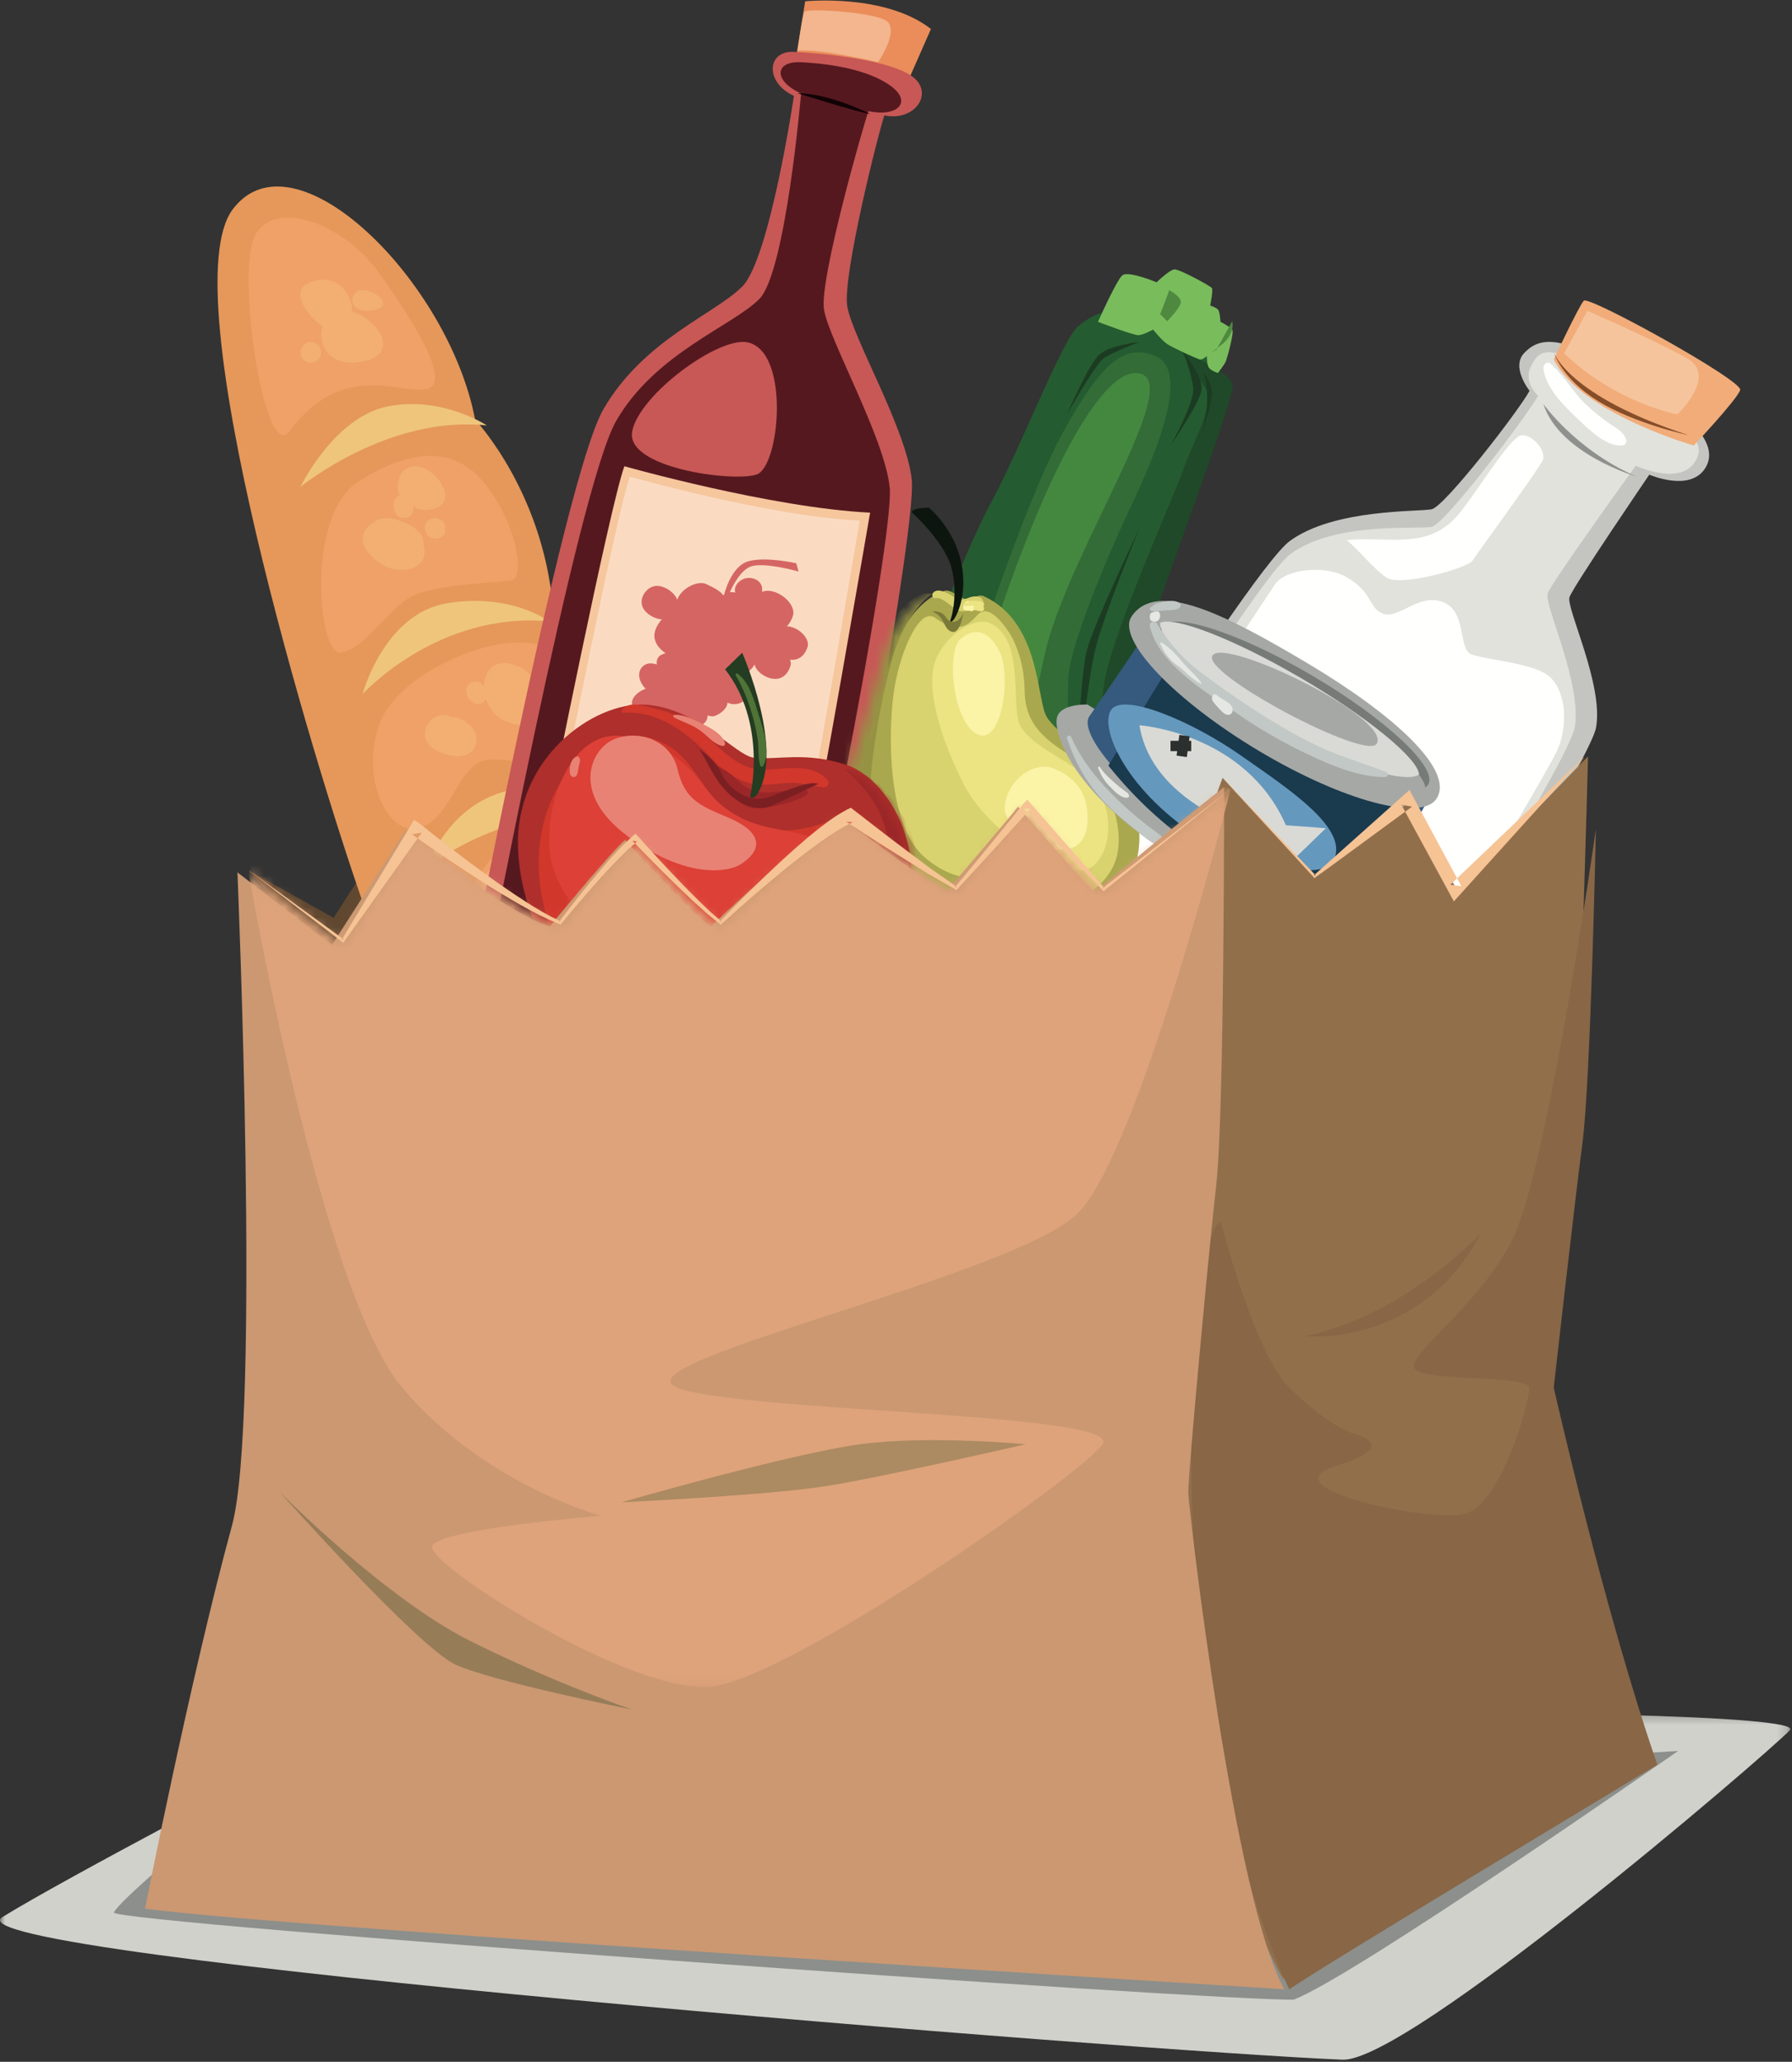 <?xml version="1.0" encoding="UTF-8"?>
<svg width="173px" height="199px" viewBox="0 0 173 199" version="1.1" xmlns="http://www.w3.org/2000/svg" xmlns:xlink="http://www.w3.org/1999/xlink">
    <rect x="0" y="0" width="173" height="199" fill="#333333" stroke="none"/>
    <!-- Generator: Sketch 46.2 (44496) - http://www.bohemiancoding.com/sketch -->
    <title>15039-NPZF9G</title>
    <desc>Created with Sketch.</desc>
    <defs>
        <polygon id="path-1" points="172.849 44.942 172.849 0.266 0 0.266 0 44.942 172.849 44.942"></polygon>
        <path d="M26.864,18.253 C24.39,15.551 20.8,13.5 20.153,11.973 C19.294,9.95 19.46,3.106 14.17,0.711 C13.554,0.433 13.131,1.107 12.357,0.963 C11.972,0.892 11.455,0.481 10.98,0.279 L10.098,0.279 C8.093,1.03 6.18,3.312 5.342,6.256 C4.225,10.177 2.236,17.25 0.626,20.975 C-0.984,24.7 1.208,29.1 4.798,32.455 C8.389,35.81 11.431,35.783 12.899,35.732 C14.368,35.682 14.618,33.816 16.789,34.11 C18.959,34.404 21.805,35.81 24.092,33.513 C24.943,32.658 25.958,31.57 26.864,30.303 L26.864,18.253 L26.864,18.253 Z" id="path-3"></path>
        <path d="M30.613,0.224 C34.599,1.56 38.749,8.52 36.019,15.802 C33.289,23.083 23.986,29.292 20.881,28.781 C17.776,28.27 16.841,26.258 16.014,26.363 C15.186,26.468 13.688,27.657 9.754,26.476 C6.82,25.596 2.472,21.075 0.272,15.109 L0.272,1.8 C0.54,1.247 0.841,0.722 1.169,0.224 L30.612,0.224 L30.613,0.224 Z" id="path-5"></path>
        <path d="M94.804,0.172 C93.973,0.663 82.377,10.199 82.377,10.199 C81.075,9.114 75.005,2.011 75.005,2.011 C74.479,2.756 68.167,10.095 68.167,10.095 C66.22,9.334 57.939,2.979 57.939,2.979 C55.781,3.753 45.485,13.504 45.485,13.504 C44.112,12.75 37.251,5.208 37.251,5.208 C35.636,6.645 30.024,13.504 30.024,13.504 C25.246,11.971 16.147,4.284 16.147,4.284 L9.096,15.267 L0.008,8.317 C0.008,8.317 1.942,53.511 0.008,68.115 L0.008,86.827 L93.844,86.827 C92.343,77.088 91.386,68.57 91.367,67.794 C91.324,66.124 93.289,45.044 94.06,38.156 C94.756,31.931 94.802,5.929 94.804,0.986 L94.804,0.172 Z" id="path-7"></path>
    </defs>
    <g id="Welcome" stroke="none" stroke-width="1" fill="none" fill-rule="evenodd">
        <g id="Splitwise" transform="translate(-409, -4481)">
            <g id="15039-NPZF9G" transform="translate(409, 4481)">
                <g id="Group-34" transform="translate(0, 165)">
                    <mask id="mask-2" fill="white">
                        <use xlink:href="#path-1"></use>
                    </mask>
                    <g id="Clip-32"></g>
                    <path d="M28.175,4.845 C28.175,4.845 6.353,16.236 0.232,20.032 C-5.889,23.829 110.774,33.022 129.61,33.796 C135.878,34.053 169.972,4.845 172.798,1.997 C175.623,-0.85 62.006,-0.375 28.175,4.845" id="Fill-33" fill="#D0D1CB" mask="url(#mask-2)"></path>
                </g>
                <path d="M18.535,177.614 C18.535,177.614 11.42,183.562 11.001,184.587 C10.583,185.613 118.061,193.201 124.905,192.996 C130.804,190.74 162,169 162,169 L18.535,177.614" id="Fill-35" fill="#8C8F8B"></path>
                <polyline id="Fill-36" fill="#604730" points="24 84.006 32.202 88.587 37.741 80 43 89.159 33.5 95 24 84.006"></polyline>
                <path d="M153,73.107 L140.582,80.74 L134.061,72 L124,91.51 C124,91.51 138.687,96.726 153,73.107" id="Fill-37" fill="#604730"></path>
                <path d="M59.367,120.792 C49.263,123.383 39.96,101.14 35.108,87.341 C30.257,73.542 16.545,28.173 22.451,20.228 C28.358,12.283 43.335,27.127 45.867,40.508 C45.867,40.508 52.828,47.826 53.461,59.743 C53.461,59.743 60,64.761 59.367,77.096 C59.367,77.096 64.852,85.668 63.164,94.658 C63.164,94.658 71.602,117.657 59.367,120.792" id="Fill-38" fill="#E5985A"></path>
                <path d="M47,41.063 C47,41.063 42.663,38.197 37.458,39.221 C32.253,40.245 29,47 29,47 C29,47 37.458,40.04 47,41.063" id="Fill-39" fill="#EFC57C"></path>
                <path d="M53,59.968 C53,59.968 49.392,57.234 43.231,58.211 C37.069,59.187 35,67 35,67 C35,67 42.241,58.992 53,59.968" id="Fill-40" fill="#EFC57C"></path>
                <path d="M59,77.789 C59,77.789 46.442,70.956 41,84 C41,84 46.651,78.617 59,77.789" id="Fill-41" fill="#EFC57C"></path>
                <path d="M63,94.694 C63,94.694 52.131,91.171 50,100 C50,100 54.049,95.733 63,94.694" id="Fill-42" fill="#EFC57C"></path>
                <path d="M27.956,41.622 C25.531,44.897 22.641,25.925 24.705,22.553 C26.769,19.18 33.271,21.709 36.522,26.241 C39.774,30.774 43.696,36.95 41.219,37.551 C38.742,38.152 33.096,34.68 27.956,41.622" id="Fill-43" fill="#EFA167"></path>
                <path d="M32.952,62.989 C30.673,63.445 29.511,49.769 34.511,46.539 C39.511,43.308 43.753,43.003 46.692,46.539 C49.9,50.399 50.746,55.818 49.355,56.027 C47.964,56.235 43.458,56.33 40.557,57.221 C37.656,58.112 35.67,62.445 32.952,62.989" id="Fill-44" fill="#EFA167"></path>
                <path d="M40.064,79.985 C37.261,80.32 34.749,74.852 36.68,69.728 C38.612,64.604 49.614,60.023 53.341,62.879 C57.069,65.735 57.709,71.555 56.334,73.473 C54.96,75.392 48.954,72.592 46.499,73.473 C44.044,74.355 43.292,79.6 40.064,79.985" id="Fill-45" fill="#EFA167"></path>
                <path d="M47.666,97 C45.538,97.088 41.64,83.742 50.836,80.891 C60.033,78.04 61.699,82.594 61.962,86.609 C62.226,90.625 61.116,93.299 58.57,92.49 C56.023,91.681 51.928,96.822 47.666,97" id="Fill-46" fill="#EFA167"></path>
                <path d="M62.759,116.661 C59.266,119.084 48.39,107.852 49.027,104.331 C49.664,100.809 57.879,95.642 62.015,97.33 C66.151,99.017 65.59,114.698 62.759,116.661" id="Fill-47" fill="#EFA167"></path>
                <path d="M34.341,34.98 C30.382,35.346 30.023,30.523 32.831,30.034 C35.639,29.545 39.78,34.478 34.341,34.98" id="Fill-48" fill="#F2AF71"></path>
                <path d="M29.746,27.328 C27.204,28.431 31.845,33.322 33.417,31.658 C34.988,29.994 33.257,25.804 29.746,27.328" id="Fill-49" fill="#F2AF71"></path>
                <path d="M35.462,29.999 C33.314,30.067 33.722,27.584 35.462,28.061 C37.203,28.537 37.8,29.924 35.462,29.999" id="Fill-50" fill="#F2AF71"></path>
                <path d="M30.424,33.108 C30.174,32.964 29.826,32.964 29.576,33.108 C29.232,33.26 29,33.641 29,34.008 C29,34.549 29.455,35 30,35 C30.545,35 31,34.549 31,34.008 C31,33.641 30.768,33.26 30.424,33.108" id="Fill-51" fill="#F2AF71"></path>
                <path d="M42.958,47.492 C42.563,45.939 40.364,44.127 38.934,45.468 C38.53,45.846 38.447,46.425 38.398,46.95 C38.367,47.269 38.451,47.557 38.597,47.812 C38.49,47.856 38.387,47.916 38.293,47.998 C37.853,48.381 37.982,49.104 38.202,49.565 C38.328,49.83 38.659,50.009 38.94,50 C39.067,49.995 39.193,49.97 39.318,49.945 C39.787,49.851 39.98,49.324 39.899,48.895 C39.898,48.89 39.895,48.885 39.894,48.879 C40.52,49.345 41.414,49.286 42.105,49.034 C42.738,48.802 43.135,48.19 42.958,47.492" id="Fill-52" fill="#F2AF71"></path>
                <path d="M38.117,55.006 C37.624,54.967 38.901,55.143 38.117,55.006" id="Fill-53" fill="#F2AF71"></path>
                <path d="M40.901,52.669 C40.895,52.651 40.887,52.634 40.88,52.616 C40.908,52.419 40.897,52.215 40.84,52.01 C40.571,51.042 39.293,50.477 38.315,50.155 C37.578,49.912 36.557,49.913 35.995,50.465 C35.629,50.681 35.323,51.004 35.125,51.425 C34.64,52.453 35.662,53.663 36.542,54.261 C36.923,54.519 37.348,54.777 37.824,54.887 C37.952,54.922 38.085,54.943 38.222,54.954 C38.224,54.954 38.225,54.954 38.227,54.955 C38.287,54.959 38.382,54.966 38.541,54.981 C38.649,54.991 38.755,54.998 38.863,54.999 C39.134,55.005 39.429,54.97 39.684,54.886 C40.772,54.529 41.215,53.617 40.901,52.669" id="Fill-54" fill="#F2AF71"></path>
                <path d="M42.975,50.971 C42.978,50.944 42.985,50.916 42.987,50.889 C43.014,50.404 42.515,50 41.994,50 C41.479,50 40.968,50.405 41.002,50.889 C41.027,51.243 41.17,51.719 41.568,51.89 C41.991,52.071 42.344,52.027 42.712,51.767 C42.974,51.582 43.044,51.251 42.975,50.971" id="Fill-55" fill="#F2AF71"></path>
                <path d="M52.623,66.338 C52.309,65.852 51.858,65.551 51.365,65.323 C50.103,63.768 47.149,63.203 46.767,65.765 C46.742,65.937 46.731,66.109 46.73,66.281 C46.666,66.193 46.597,66.109 46.528,66.032 C46.266,65.74 45.769,65.671 45.444,65.888 C45.38,65.93 45.319,65.978 45.262,66.031 C45.219,66.089 45.175,66.148 45.131,66.206 C45.128,66.21 45.126,66.214 45.123,66.218 C45.082,66.284 45.055,66.355 45.034,66.43 C45.029,66.448 45.023,66.465 45.019,66.483 C45.017,66.494 45.015,66.505 45.013,66.516 C45.006,66.555 45.002,66.593 45.001,66.632 C45.001,66.641 45,66.649 45,66.658 C45,66.676 45.002,66.693 45.003,66.711 C45.008,66.824 45.032,66.936 45.074,67.041 C45.088,67.197 45.151,67.348 45.275,67.475 C45.33,67.531 45.388,67.572 45.45,67.604 C45.609,67.829 45.886,67.973 46.149,67.973 C46.501,67.973 46.763,67.765 46.912,67.465 C47.202,68.362 47.822,69.136 48.673,69.555 C49.876,70.146 51.841,70.328 52.641,68.956 C53.111,68.149 53.134,67.127 52.623,66.338" id="Fill-56" fill="#F2AF71"></path>
                <path d="M45.963,70.954 C45.858,70.373 45.302,69.868 44.819,69.568 C44.441,69.333 43.986,69.191 43.548,69.209 C43.456,69.15 43.359,69.101 43.258,69.067 C42.661,68.864 41.982,69.151 41.554,69.557 C41.097,69.992 40.862,70.707 41.086,71.307 C41.395,72.13 42.168,72.538 42.986,72.788 C43.726,73.014 44.504,73.131 45.219,72.766 C45.912,72.412 46.087,71.642 45.963,70.954" id="Fill-57" fill="#F2AF71"></path>
                <path d="M52.805,83.012 C51.887,82.896 50.973,83.645 50.457,84.442 C50.22,83.827 49.782,83.327 49.091,83.202 C48.255,83.052 47.64,83.452 47.175,84.05 C47.062,84.167 46.955,84.297 46.857,84.444 C46.663,84.734 46.516,85.076 46.41,85.445 C46.348,85.598 46.289,85.749 46.236,85.896 C45.913,86.78 45.836,88.146 46.562,88.747 C46.671,89.014 46.803,89.262 46.963,89.477 C47.617,90.354 48.825,90.01 49.443,89.314 C49.775,88.94 50.018,88.521 50.2,88.074 C51.031,90.015 53.511,89.008 54.446,87.609 C55.581,85.911 54.941,83.282 52.805,83.012" id="Fill-58" fill="#F2AF71"></path>
                <path d="M55.5,86 C54.977,86 54.821,86.664 55.242,86.924 C55.404,87.025 55.595,87.025 55.758,86.924 C56.179,86.664 56.023,86 55.5,86" id="Fill-59" fill="#F2AF71"></path>
                <g id="Group-63" transform="translate(54, 0)">
                    <path d="M6.798,102.858 C6.76,102.668 6.694,102.484 6.614,102.303 C6.56,101.985 6.456,101.671 6.328,101.388 C6.104,100.891 5.7,100.434 5.216,100.066 C4.871,99.601 4.396,99.235 3.828,99.029 C2.836,98.668 1.403,99.201 0.885,100.115 C0.495,100.803 0.67,101.523 1.046,102.139 C0.986,102.133 0.923,102.133 0.857,102.14 C0.491,102.178 0.182,102.417 0.182,102.813 C0.182,103.208 0.491,103.448 0.857,103.486 C1.068,103.508 1.249,103.462 1.412,103.34 C1.441,103.321 1.465,103.3 1.49,103.277 C1.494,103.274 1.498,103.272 1.502,103.268 C1.5,103.269 1.498,103.27 1.496,103.271 C1.598,103.177 1.66,103.058 1.684,102.931 C2.113,103.349 2.699,103.766 3.333,104.054 C3.81,104.393 4.33,104.649 4.854,104.759 C6.144,105.03 7.048,104.129 6.798,102.858" id="Fill-60" fill="#F2AF71"></path>
                    <path d="M22.628,6.886 L23.732,0.127 C23.732,0.127 31.458,-0.659 35.874,2.799 L33.035,9.243 L22.628,6.886" id="Fill-62" fill="#EA8D5A"></path>
                </g>
                <path d="M76.648,5.004 C73.997,4.87 73.842,7.992 76.648,9.251 C76.648,9.251 74.31,24.979 71.66,27.652 C69.01,30.326 62.152,32.774 58.256,39.492 C54.359,46.212 44.903,96.227 44.019,100.316 C43.136,104.405 73.063,117.459 76.648,107.079 C80.233,96.698 88.495,51.244 88.027,46.369 C87.559,41.493 82.26,32.528 81.792,29.54 C81.324,26.552 84.909,12.396 85.377,11.138 C88.339,11.767 90.247,8.936 88.046,7.363 C85.845,5.791 79.766,5.161 76.648,5.004" id="Fill-64" fill="#C75856"></path>
                <path d="M77.336,6.006 C74.778,5.876 74.629,7.799 77.336,9.021 C77.336,9.021 75.869,26.253 73.312,28.85 C70.755,31.447 63.252,34.085 59.493,40.611 C55.733,47.137 46.873,94.451 46.02,98.423 C45.168,102.395 71.364,114.084 74.823,104.002 C78.282,93.919 86.346,51.814 85.895,47.078 C85.444,42.342 79.997,32.759 79.546,29.856 C79.095,26.954 83.391,11.947 83.843,10.725 C86.7,11.336 88.097,9.807 85.974,8.28 C83.85,6.752 80.344,6.159 77.336,6.006" id="Fill-65" fill="#56181F"></path>
                <path d="M60.279,45 C60.279,45 74.447,49.016 84,49.48 C84,49.48 78.788,79.847 77.849,83.553 C77.014,85.405 55.192,81.082 53,78.303 C53,78.303 58.858,48.86 60.279,45" id="Fill-66" fill="#F6C69D"></path>
                <path d="M60.81,46 C60.81,46 74.063,49.81 83,50.25 C83,50.25 78.125,79.06 77.246,82.576 C76.464,84.333 56.051,80.231 54,77.595 C54,77.595 59.48,49.662 60.81,46" id="Fill-67" fill="#FADBC2"></path>
                <path d="M66.219,69.878 C66.221,69.874 66.222,69.869 66.224,69.865 C66.239,69.873 66.254,69.881 66.269,69.89 C66.253,69.885 66.236,69.882 66.219,69.878 Z M76.143,60.462 C76.082,60.453 76.023,60.45 75.964,60.45 C76.2,60.212 76.403,59.882 76.552,59.432 C76.842,58.552 75.685,57.225 74.342,57.032 C74.067,56.992 73.802,57.031 73.558,57.122 C73.678,56.558 73.36,55.906 72.491,55.791 C71.573,55.669 70.748,56.505 70.984,57.195 C70.803,57.154 70.627,57.14 70.461,57.16 C70.742,56.529 71.438,55.162 72.358,54.726 C73.568,54.152 77.093,55.163 77.093,55.163 L76.875,54.367 C76.875,54.367 73.897,53.686 72.224,54.179 C70.55,54.673 69.907,57.392 69.907,57.392 C69.907,57.392 69.907,57.393 69.907,57.393 C69.881,57.415 69.857,57.438 69.833,57.463 C69.477,56.963 68.793,56.678 68.208,56.388 C67.311,55.943 65.683,56.884 65.389,57.881 C65.144,57.28 64.425,56.673 63.622,56.558 C62.516,56.398 61.588,57.712 62.069,58.665 C62.337,59.194 63.128,59.751 63.9,59.78 C63.432,60.274 63.082,60.997 63.191,61.602 C63.294,62.167 63.706,62.692 64.255,63.036 C64.179,63.054 64.107,63.08 64.04,63.121 C63.633,63.235 63.336,63.57 63.409,64.136 C62.854,63.94 62.315,63.992 61.968,64.405 C61.446,65.025 61.767,65.913 62.325,66.483 C61.62,66.703 60.909,67.374 61.01,67.973 C61.125,68.659 61.863,69.297 62.499,69.548 C61.887,69.941 61.54,70.774 61.874,71.435 C62.063,71.81 62.517,72.198 63.04,72.403 C62.67,72.938 62.782,73.671 63.952,73.951 C65.198,74.249 65.774,73.12 65.355,72.381 C65.521,72.453 65.723,72.502 65.967,72.519 C66.57,72.559 67.235,71.659 67.152,70.82 C67.117,70.464 66.883,70.182 66.578,70.014 C66.642,70.035 66.709,70.054 66.781,70.071 C67.744,70.302 68.306,69.679 68.318,69.043 C68.58,69.152 68.845,69.175 69.075,69.075 C69.727,68.79 70.206,68.325 70.237,67.81 C71.399,68.415 72.985,67.203 72.08,65.697 C71.918,65.428 71.69,65.22 71.433,65.074 C71.55,65.08 71.664,65.078 71.769,65.07 C72.047,65.049 72.553,64.643 72.852,64.141 C72.874,64.234 72.903,64.326 72.947,64.415 C73.427,65.365 75.607,66.411 76.308,64.285 C76.369,64.098 76.35,63.886 76.27,63.672 C76.941,63.755 77.624,63.466 77.963,62.439 C78.202,61.714 77.249,60.621 76.143,60.462 L76.143,60.462 Z" id="Fill-68" fill="#D56563"></path>
                <path d="M77,9 C77,9 82.848,10.854 84,11 C84,11 80.13,9 77,9" id="Fill-69" fill="#120205"></path>
                <path d="M72.186,33.045 C69.397,32.439 61.728,38.073 61.033,41.625 C60.338,45.176 70.792,46.556 73.041,45.799 C75.289,45.042 76.301,33.939 72.186,33.045" id="Fill-70" fill="#C75856"></path>
                <path d="M77,4.886 C77,4.886 77.453,1.436 77.682,1.121 C77.91,0.806 83.743,1.121 85.398,1.908 C87.054,2.695 84.768,6 84.768,6 C84.768,6 79.401,4.717 77,4.886" id="Fill-71" fill="#F3B68E"></path>
                <path d="M94,98.096 C94,98.096 120.242,55.348 124.522,52.214 C128.802,49.08 136.949,49.416 138.215,49.153 C139.481,48.89 146.68,39.57 147.662,37.718 C147.662,37.718 145.838,35.436 147.149,34.071 C148.46,32.706 150.372,31.996 156.954,36.052 C163.536,40.108 166.086,42.999 164.581,45.249 C163.077,47.499 159.223,45.814 159.223,45.814 C159.223,45.814 151.877,56.592 151.521,57.633 C151.164,58.675 154.824,66.054 154.085,70.214 C153.347,74.374 126.419,116.302 124.814,118.444 C123.21,120.587 96.131,117.089 94,98.096" id="Fill-72" fill="#C4C5C1"></path>
                <path d="M96,97.835 C96,97.835 120.35,56.565 124.631,53.438 C128.911,50.31 136.958,51.113 138.225,50.851 C139.491,50.588 147.502,40.04 148.484,38.193 C148.484,38.193 146.955,36.893 147.863,35.233 C148.577,33.927 149.273,32.739 155.856,36.787 C162.439,40.834 165.095,42.395 163.59,44.641 C162.086,46.887 157.912,44.948 157.912,44.948 C157.912,44.948 149.758,56.251 149.401,57.29 C149.045,58.33 152.763,66.059 152.024,70.21 C151.285,74.361 125.279,115.247 123.674,117.385 C122.069,119.523 98.131,116.789 96,97.835" id="Fill-73" fill="#E1E2DC"></path>
                <path d="M123.119,56.36 C123.119,56.36 97.858,94.286 96.223,97.842 C94.588,101.399 102.366,109.223 105.897,111.759 C109.428,114.296 120.796,116.53 122.906,115.889 C125.016,115.247 149.337,74.953 150.429,72.213 C151.52,69.473 151.032,66.02 149.096,64.961 C147.16,63.903 143.393,63.669 142.06,63.158 C140.726,62.647 141.653,59.045 139.323,58.118 C136.992,57.19 135.007,59.812 133.521,59.231 C132.035,58.65 132.648,57.215 129.893,55.646 C128.02,54.579 124.223,54.846 123.119,56.36" id="Fill-74" fill="#FFFFFE"></path>
                <path d="M149,39 C149,39 152.175,43.484 158,46 C158,46 150.562,43.836 149,39" id="Fill-75" fill="#8E918D"></path>
                <path d="M150,34.683 C150,34.683 152.426,29.541 152.9,29.023 C153.373,28.506 168.281,36.736 167.996,37.644 C167.711,38.552 163.516,43 163.516,43 C163.516,43 152.549,39.864 150,34.683" id="Fill-76" fill="#F1AC79"></path>
                <path d="M156.959,42.333 C156.647,41.616 156.048,41.327 155.417,40.905 C154.575,40.341 153.796,39.689 153.058,38.992 C151.805,37.809 150.973,36.192 149.672,35.092 C149.337,34.81 148.96,35.235 149.003,35.575 C149.244,37.464 150.959,39.148 152.262,40.378 C153.353,41.408 155.085,43.18 156.669,42.985 C156.97,42.948 157.063,42.574 156.959,42.333" id="Fill-77" fill="#FFFFFE"></path>
                <path d="M130,52.127 C134.029,51.753 137.66,53.078 140.571,49.91 C142.316,48.012 145.827,41.943 146.967,42 C148.106,42.057 149.282,43.578 148.94,44.405 C148.597,45.232 142.606,53.391 142.16,54.108 C141.714,54.825 135.199,56.654 133.867,55.758 C132.535,54.861 131.242,53.111 130,52.127" id="Fill-78" fill="#FFFFFE"></path>
                <path d="M151,34.105 L153.25,30 C153.25,30 159.807,32.861 162.851,34.572 C165.895,36.283 161.929,40 161.929,40 C161.929,40 155.991,38.898 151,34.105" id="Fill-79" fill="#F6C49C"></path>
                <path d="M150,34 C150,34 151.318,38.203 163,42 C163,42 157.818,40.906 154.261,38.703 C150.702,36.5 150,34 150,34" id="Fill-80" fill="#864D29"></path>
                <path d="M109.892,30.264 C106.963,29.595 105.605,30.272 104.099,31.471 C102.592,32.67 98.532,43.258 95.703,48.453 C92.874,53.647 86.394,69.89 86.047,78.346 C85.701,86.804 87.304,94.528 89.194,96.29 C91.085,98.053 94.421,99.608 96.624,99.929 C98.827,100.251 105.903,99.554 106.836,96.232 C107.769,92.91 106.979,70.93 108.294,65.742 C109.609,60.553 118.679,38.441 117.959,36.414 C117.24,34.387 114.829,31.39 109.892,30.264" id="Fill-81" fill="#255B30"></path>
                <path d="M111.517,34.356 C108.62,33.157 106.433,34.844 102.681,41.608 C98.93,48.373 92.504,67.459 92.325,70.504 C92.146,73.549 91.696,89.2 92.319,91.114 C92.943,93.027 99.466,94.841 101.011,93.584 C102.556,92.327 103.107,68.599 103.127,65.632 C103.148,62.664 106.764,53.975 109.183,48.86 C111.602,43.745 114.985,35.791 111.517,34.356" id="Fill-82" fill="#336C37"></path>
                <path d="M99.59,97.457 C99.59,97.457 104.311,96.292 104.699,94.766 C105.087,93.241 105.74,70.479 106.672,65.539 C107.604,60.598 113.558,47.362 114.251,45.297 C114.945,43.231 117.043,39.442 116.62,37.856 L114.097,34 C114.097,34 118.694,35.674 118.993,37.181 C119.292,38.687 109.231,64.33 108.937,67.866 C108.643,71.402 108.828,95.869 107.307,97.123 C105.786,98.376 99.966,100.531 97.681,99.88 C95.397,99.228 99.59,97.457 99.59,97.457" id="Fill-83" fill="#1F4928"></path>
                <path d="M111.656,27.248 C111.656,27.248 108.924,26.098 108.352,26.574 C107.78,27.052 106,31.065 106,31.065 C106,31.065 109.425,32.373 109.904,32.352 C110.383,32.331 111.32,31.81 111.32,31.81 C111.32,31.81 112.171,32.874 112.694,33.218 C113.217,33.562 115.55,34.631 115.835,34.69 C116.12,34.748 116.509,34.363 116.509,34.363 C116.509,34.363 116.494,35.239 116.732,35.525 C116.971,35.812 117.578,36 117.578,36 C117.578,36 118.227,35.177 118.354,34.847 C118.48,34.517 119.151,32.101 118.969,31.827 C118.788,31.552 117.821,31.058 117.821,31.058 C117.821,31.058 117.779,30.1 117.586,29.883 C117.393,29.665 116.835,29.492 116.835,29.492 C116.835,29.492 117.136,28.01 117,27.804 C116.864,27.599 113.872,25.979 113.393,26 C112.914,26.021 111.656,27.248 111.656,27.248" id="Fill-84" fill="#79BC5C"></path>
                <path d="M114.242,34 C114.242,34 116.204,36.348 115.983,37.679 C115.762,39.009 113,43 113,43 C113,43 115.349,38.832 115.194,37.449 C115.039,36.066 114.242,34 114.242,34" id="Fill-85" fill="#1B3C22"></path>
                <path d="M110,33 C110,33 107.13,33.317 106.122,34.221 C105.114,35.126 103,40 103,40 C103,40 105.751,35.128 106.562,34.577 C107.373,34.024 110,33 110,33" id="Fill-86" fill="#1B3C22"></path>
                <path d="M110,51 C110,51 106.552,59.344 105.746,62.662 C104.941,65.98 104,75 104,75 C104,75 104.189,65.363 104.973,62.605 C105.757,59.846 110,51 110,51" id="Fill-87" fill="#1B3C22"></path>
                <path d="M90.021,78 C90.021,78 90.525,90.734 91.807,92.941 C92.618,94.337 97,96 97,96 C97,96 91.994,94.229 91.377,93.519 C90.005,91.939 89.945,82.507 90.021,78" id="Fill-88" fill="#1B3C22"></path>
                <path d="M99,96 C99,96 101.215,95.018 102.067,92.257 C102.92,89.496 102.796,82 102.796,82 C102.796,82 103.425,88.595 102.472,92.347 C101.519,96.1 99,96 99,96" id="Fill-89" fill="#1B3C22"></path>
                <path d="M98.425,98.291 C95.679,97.93 93.757,97.749 94.025,98.703 C94.025,98.703 94.504,100.504 95.88,100.245 C95.88,100.245 97.016,101.788 99.309,100.462 C99.309,100.462 101.529,101.651 101.977,99.883 C102.243,98.833 100.131,98.516 98.425,98.291" id="Fill-90" fill="#9BCC90"></path>
                <path d="M112.868,28 C112.868,28 114.01,28.601 114,29.147 C113.99,29.694 112.68,31 112.68,31 L112,30.324 C112,30.324 112.769,28.385 112.868,28" id="Fill-91" fill="#4F8940"></path>
                <path d="M118.958,31 C118.958,31 119.341,32.238 117.792,33.384 C116.244,34.529 117.443,33.728 117.443,33.728 L118.958,31" id="Fill-92" fill="#4F8940"></path>
                <path d="M116.231,36 C116.231,36 117.134,37.096 116.983,38.286 C116.832,39.477 116,42 116,42 C116,42 117.034,38.864 116.231,36" id="Fill-93" fill="#1B3C22"></path>
                <path d="M110.206,36.1 C107.288,35.04 102.426,42.396 97.153,57.306 C91.295,73.869 92.551,77.801 95.336,77.998 C98.121,78.194 100.31,65.121 101.053,62.347 C103.647,52.65 113.901,37.443 110.206,36.1" id="Fill-94" fill="#448840"></path>
                <path d="M93.186,57.804 C92.621,57.698 91.772,56.843 91.191,57.026 C89.111,57.68 87.085,60.057 86.217,63.16 C85.108,67.128 83.133,74.285 81.533,78.055 C79.934,81.825 82.111,86.277 85.678,89.672 C89.245,93.067 92.266,93.04 93.724,92.988 C95.183,92.937 95.432,91.049 97.588,91.346 C99.744,91.644 102.57,93.067 104.842,90.742 C107.114,88.418 110.564,84.39 109.922,79.706 C109.232,74.678 101.881,71.232 100.929,68.946 C100.077,66.899 100.241,59.973 94.987,57.549 C94.375,57.267 93.955,57.95 93.186,57.804" id="Fill-95" fill="#AAA84E"></path>
                <g id="Group-98" transform="translate(80, 57)">
                    <mask id="mask-4" fill="white">
                        <use xlink:href="#path-3"></use>
                    </mask>
                    <g id="Clip-97"></g>
                    <path d="M9.971,0.329 C9.971,0.329 7.424,1.885 6.05,6.92 C4.675,11.954 3.046,21.526 4.498,24.925 C5.95,28.323 9.689,31.391 11.622,31.358 C13.555,31.324 16.929,31.145 18.26,32.097 C19.591,33.049 23.892,33.96 26.864,30.304 C26.864,30.304 25.668,33.814 23.013,35.573 C20.358,37.331 17.055,35.323 15.431,36.403 C13.806,37.483 9.531,38.436 3.605,33.489 C-2.321,28.542 -3.559,26.122 -1.82,21.231 C-0.081,16.34 3.456,11.2 3.765,8.235 C4.074,5.271 7.586,-0.305 9.971,0.329" id="Fill-96" fill="#969244" mask="url(#mask-4)"></path>
                </g>
                <path d="M97.438,61.078 C96.493,59.629 95.464,58.692 94.698,59.093 C93.932,59.494 93.163,61.724 90.29,59.641 C88.677,58.473 86.727,63.352 86.25,67.068 C85.773,70.784 85.608,79.622 89.295,82.772 C92.982,85.921 95.71,84.185 97.969,85.673 C102.805,88.86 107.198,85.712 107.857,82.486 C108.515,79.26 106.889,75.016 103.297,72.891 C99.706,70.765 98.953,68.946 98.911,66.526 C98.868,64.106 98.109,62.108 97.438,61.078" id="Fill-99" fill="#D8D26F"></path>
                <path d="M95.573,60.134 C94.344,59.575 91.769,60.79 90.478,63.342 C89.186,65.893 90.663,71.081 93.104,75.813 C95.544,80.545 103.338,85.582 105.59,83.528 C107.843,81.474 107.393,76.436 104.262,74.411 C101.131,72.386 99.718,71.82 98.585,70.21 C97.452,68.599 99.121,61.747 95.573,60.134" id="Fill-100" fill="#ECE382"></path>
                <path d="M96.508,62.922 C95.506,60.837 94.112,60.505 92.738,61.652 C91.363,62.799 91.927,69.54 94.285,70.836 C96.643,72.132 97.698,65.4 96.508,62.922" id="Fill-101" fill="#FBF4A7"></path>
                <path d="M104.997,78.74 C104.925,76.405 103.728,75.012 101.746,74.182 C99.763,73.353 97.026,75.476 97,78.065 C96.974,80.654 105.192,85.091 104.997,78.74" id="Fill-102" fill="#FBF4A7"></path>
                <path d="M94.991,58.263 C94.866,57.711 94.627,57.593 94.212,57.565 C93.482,57.514 93.035,58.171 92.266,57.714 C91.748,57.405 90.583,56.614 90.071,57.226 C89.894,57.438 90.081,57.786 90.282,57.734 C90.958,57.56 91.897,58.644 92.526,58.923 C92.862,59.072 93.238,58.976 93.572,58.876 C93.759,58.821 93.942,58.72 94.126,58.652 C94.32,58.58 94.603,58.718 94.823,58.651 C94.943,58.614 95.028,58.425 94.991,58.263" id="Fill-103" fill="#D8D26F"></path>
                <path d="M95,58.748 C94.949,57.838 93.547,57.864 93.132,58.267 C92.964,58.43 92.927,58.85 93.194,58.915 C93.486,58.987 93.788,58.898 94.084,58.892 C94.336,58.887 94.623,59.074 94.864,58.967 C94.936,58.935 95.006,58.855 95,58.748" id="Fill-104" fill="#ECE382"></path>
                <path d="M93.983,58.52 C93.902,58.153 93.705,58.054 93.52,58.007 C93.357,57.966 93.061,58.105 93.009,58.465 C92.947,58.895 93.22,58.93 93.361,58.911 C93.526,58.888 93.681,58.992 93.84,59 C93.974,59.007 94.031,58.735 93.983,58.52" id="Fill-105" fill="#FBF4A7"></path>
                <path d="M94.961,58.23 C94.737,58.012 94.384,57.989 94.06,58.004 C93.715,58.019 93.276,58.079 93.034,58.303 C92.973,58.359 92.996,58.448 93.085,58.471 C93.363,58.543 93.671,58.463 93.949,58.423 C94.255,58.379 94.548,58.442 94.853,58.44 C94.988,58.439 95.044,58.311 94.961,58.23" id="Fill-106" fill="#ECE382"></path>
                <path d="M92.213,59.582 C92.213,59.582 93.479,57.569 92.799,54.292 C92.119,51.014 89.684,49 89.684,49 C89.684,49 88.114,48.993 88,49.424 C88,49.424 91.097,52.216 91.811,54.654 C92.525,57.092 91.912,59.462 91.771,59.792 C91.63,60.123 91.976,60.062 92.213,59.582" id="Fill-107" fill="#0D150F"></path>
                <path d="M90,59.019 C90,59.019 90.853,58.837 91.336,59.596 C91.818,60.354 92.66,60.037 93,59.175 C93,59.175 92.703,61.287 91.853,60.967 C91.003,60.646 91.305,59.568 90,59.019" id="Fill-108" fill="#7B7939"></path>
                <path d="M72.765,73.131 C71.04,72.946 67.325,68.308 62.306,68.011 C57.288,67.714 49.588,73.22 50.017,82.069 C50.446,90.918 56.925,98.537 60.859,99.7 C64.793,100.864 66.291,99.691 67.118,99.588 C67.946,99.485 68.881,101.467 71.985,101.971 C75.09,102.474 84.392,96.356 87.122,89.181 C89.852,82.005 85.702,75.145 81.716,73.829 C77.731,72.513 75.093,73.382 72.765,73.131" id="Fill-109" fill="#AE2F2B"></path>
                <g id="Group-112" transform="translate(51, 74)">
                    <mask id="mask-6" fill="white">
                        <use xlink:href="#path-5"></use>
                    </mask>
                    <g id="Clip-111"></g>
                    <path d="M30.613,0.224 C30.186,0.195 33.918,2.494 34.667,6.698 C35.502,11.379 33.615,17.177 27.352,20.994 C17.211,27.175 8.462,27.511 0.272,18.028 C0.272,18.028 1.482,29.201 14.808,31.952 C28.134,34.704 33.861,25.044 37.058,18.381 C40.255,11.718 36.149,0.611 30.613,0.224" id="Fill-110" fill="#9A2628" mask="url(#mask-6)"></path>
                </g>
                <path d="M62.055,98.955 C59.656,98.79 55.446,97.021 52.909,88.937 C50.372,80.853 53.763,75.425 55.567,73.691 C57.37,71.957 60.094,70.017 63.714,71.565 C67.333,73.113 67.613,77.021 71.502,79.136 C75.391,81.251 79.384,79.514 80.916,78.897 C82.447,78.28 85.322,81.197 83.309,87.531 C80.586,96.096 68.956,99.433 62.055,98.955" id="Fill-113" fill="#D1372B"></path>
                <path d="M78.59,84.637 C77.801,87.07 71.108,94.088 64.578,92.856 C58.049,91.624 53.101,86.391 53.003,81.414 C52.904,76.437 55.537,70.599 59.939,71.022 C64.341,71.444 66.948,74.461 67.897,75.786 C72.984,82.891 80.892,77.532 78.59,84.637" id="Fill-114" fill="#DC4036"></path>
                <path d="M71.582,83.372 C73.989,81.742 73.168,80.126 70.354,78.932 C67.54,77.739 66.107,77.192 65.412,74.249 C64.717,71.306 61.479,70.413 59.253,71.365 C57.027,72.316 55.018,76.61 60.649,80.744 C66.28,84.877 70.342,84.211 71.582,83.372" id="Fill-115" fill="#E88274"></path>
                <path d="M55.746,74.662 C55.844,74.299 55.86,73.902 55.979,73.546 C56.064,73.292 55.877,72.936 55.677,73.01 C55.449,73.094 55.297,73.242 55.165,73.523 C55.033,73.806 54.978,74.212 55.008,74.544 C55.057,75.089 55.61,75.166 55.746,74.662" id="Fill-116" fill="#E88274"></path>
                <path d="M79.899,75.275 C78.446,73.648 75.906,74.186 74.06,74.282 C71.226,74.43 69.576,72.212 67.514,70.41 C66.332,69.378 64.829,68.771 63.38,68.432 C62.501,68.227 60.629,67.48 60.018,68.61 C59.97,68.699 60.025,68.8 60.116,68.793 C63.416,68.567 66.269,70.59 68.568,73.065 C69.948,74.551 71.439,75.627 73.386,75.726 C74.289,75.772 75.196,75.626 76.095,75.568 C77.309,75.488 78.366,75.905 79.548,75.999 C79.861,76.024 80.163,75.571 79.899,75.275" id="Fill-117" fill="#D1372B"></path>
                <path d="M69.986,71.702 C69.726,70.882 68.66,70.285 67.907,69.915 C67.051,69.495 66.101,68.945 65.113,69.004 C65.002,69.011 64.955,69.18 65.055,69.235 C65.895,69.692 66.788,69.922 67.58,70.497 C68.246,70.981 68.882,71.793 69.7,71.991 C69.898,72.039 70.047,71.891 69.986,71.702" id="Fill-118" fill="#E88274"></path>
                <path d="M72.532,77.962 C71.685,77.795 70.915,77.116 70.013,76.051 C69.111,74.985 68.922,74.376 69.025,74.074 C69.128,73.773 70.34,74.444 70.983,75.1 C71.626,75.756 72.497,76.572 74.136,76.498 C75.774,76.424 78.004,75.834 78,76.483 C77.996,77.132 73.817,78.216 72.532,77.962" id="Fill-119" fill="#9A2628"></path>
                <path d="M72.479,76.581 C72.479,76.581 74.024,69.761 70,64.604 L71.654,63 C71.654,63 75.886,72.65 72.982,76.838 C72.982,76.838 72.238,77.338 72.479,76.581" id="Fill-120" fill="#243C21"></path>
                <path d="M73.266,69.078 C72.861,67.797 72.389,65.846 71.204,65.021 C71.108,64.954 70.951,65.059 71.015,65.168 C71.785,66.476 72.289,67.781 72.693,69.237 C72.888,69.939 73.038,70.651 73.149,71.369 C73.276,72.199 73.148,73.067 73.387,73.874 C73.43,74.02 73.614,74.05 73.689,73.907 C74.411,72.511 73.709,70.474 73.266,69.078" id="Fill-121" fill="#507337"></path>
                <path d="M67,72 C67,72 68.941,73.04 69.637,74.613 C70.333,76.186 72.375,77.637 74.348,76.892 C76.321,76.147 78.186,75.349 79,75.657 C79,75.657 76.332,76.897 74.572,77.742 C72.813,78.587 70.49,77.259 69.17,75.178 C67.851,73.098 67.814,72.308 67,72" id="Fill-122" fill="#7B1F22"></path>
                <path d="M104.99,68.003 C104.99,68.003 102.462,67.888 102.058,69.192 C101.655,70.496 103.179,75.929 111.784,81.675 C120.389,87.42 126.498,88.043 129.926,87.998 C132.518,87.963 132.415,85.633 131.067,84.582 C129.719,83.53 104.99,68.003 104.99,68.003" id="Fill-123" fill="#A6A8A5"></path>
                <path d="M110.714,61 C110.714,61 106.901,66.66 105.164,69.144 C103.317,71.787 117.322,86 132.439,86 C133.055,86 138,76.953 138,76.953 C138,76.953 117.691,72.154 110.714,61" id="Fill-124" fill="#355A7E"></path>
                <path d="M107,73.895 L113.044,64 C113.044,64 129.447,75.22 136,77.402 L130.758,86.998 C130.758,86.998 117.9,87.436 107,73.895" id="Fill-125" fill="#1A3A4E"></path>
                <path d="M138.687,77.08 C137.244,79.324 129.684,77.338 121.552,72.485 C113.42,67.633 107.751,61.723 109.237,59.509 C111.647,55.918 118.24,59.252 126.372,64.104 C134.504,68.956 140.457,74.328 138.687,77.08" id="Fill-126" fill="#A6A8A5"></path>
                <path d="M126.694,65.215 C119.576,61.027 113.045,58.934 112.108,60.541 C112.039,60.659 112.006,60.795 112,60.944 C113.423,60.257 119.373,62.575 125.97,66.457 C132.568,70.338 137.491,74.417 137.59,76 C137.716,75.922 137.819,75.826 137.887,75.708 C138.825,74.101 133.813,69.403 126.694,65.215" id="Fill-127" fill="#777B78"></path>
                <path d="M125.649,65.478 C119.204,61.703 113.391,59.449 112.001,60.117 C111.923,61.956 116.596,66.155 123.041,69.93 C129.486,73.705 135.434,75.727 137,74.76 C136.903,73.22 132.094,69.253 125.649,65.478" id="Fill-128" fill="#D9DAD5"></path>
                <path d="M117.077,63.235 C118.404,61.563 134.332,69.282 132.91,71.778 C131.941,73.479 115.75,64.906 117.077,63.235" id="Fill-129" fill="#A6A8A5"></path>
                <path d="M115.49,80.663 C108.547,76.043 106.13,70.207 107.27,68.516 C108.411,66.825 114.988,69.553 119.786,72.911 C124.584,76.269 130.315,80.029 128.731,83.077 C127.523,85.401 118.799,82.865 115.49,80.663" id="Fill-130" fill="#6598BD"></path>
                <path d="M110,70 C110,70 120.219,70.702 124.142,79.65 L128,79.939 L124.836,83 L123.782,81.121 C123.782,81.121 111.413,78.692 110,70" id="Fill-131" fill="#D9DAD5"></path>
                <path d="M114.352,71 L114.081,73 M113,72 L115,72" id="Stroke-132" stroke="#2B2F2E"></path>
                <path d="M133.868,74.539 C131.705,73.665 129.47,73.067 127.349,72.062 C125.131,71.011 123.01,69.766 120.968,68.438 C119.207,67.294 117.469,66.071 115.802,64.807 C114.028,63.461 112.853,61.981 111.669,60.166 C111.449,59.827 110.925,60.053 111.009,60.43 C111.829,64.109 116.418,66.785 119.388,68.842 C121.553,70.341 123.838,71.663 126.237,72.797 C128.504,73.869 131.163,75.017 133.737,75 C133.977,74.998 134.119,74.64 133.868,74.539" id="Fill-133" fill="#C1C8C6"></path>
                <path d="M113.831,58.175 C113.438,57.923 112.835,57.992 112.339,58.082 C112.107,58.124 111.882,58.185 111.664,58.249 C111.389,58.329 111.311,58.468 111.118,58.595 C110.793,58.81 111.2,59.081 111.596,58.977 C111.686,58.953 111.902,58.986 112.01,58.968 C112.18,58.94 112.345,58.919 112.52,58.909 C112.974,58.883 113.508,58.927 113.831,58.692 C114.043,58.538 114.069,58.328 113.831,58.175" id="Fill-134" fill="#C1C8C6"></path>
                <path d="M112.969,81.677 C112.463,80.818 111.576,80.304 110.797,79.702 C109.77,78.909 108.793,78.058 107.863,77.158 C106.082,75.437 104.381,73.39 103.402,71.106 C103.307,70.885 102.935,71.044 103.01,71.27 C103.814,73.685 104.974,75.71 106.759,77.57 C107.653,78.502 108.659,79.332 109.673,80.132 C110.588,80.855 111.549,81.763 112.721,81.995 C112.905,82.032 113.071,81.85 112.969,81.677" id="Fill-135" fill="#C1C8C6"></path>
                <path d="M115.99,65.917 C115.445,65.152 114.7,64.572 114.103,63.845 C113.506,63.119 112.956,62.547 112.145,62.013 C112.08,61.97 111.974,62.042 112.006,62.112 C112.377,62.955 112.833,63.624 113.619,64.192 C114.431,64.778 114.995,65.517 115.908,65.993 C115.959,66.019 116.025,65.965 115.99,65.917" id="Fill-136" fill="#E5E7E3"></path>
                <path d="M118.35,67.676 C118.042,67.479 117.73,67.322 117.447,67.072 C117.14,66.802 116.867,67.353 117.07,67.652 C117.266,67.942 117.496,68.191 117.731,68.438 C117.988,68.707 118.367,69.125 118.733,68.964 C118.89,68.895 118.995,68.755 119,68.549 C119.011,68.094 118.648,67.868 118.35,67.676" id="Fill-137" fill="#E5E7E3"></path>
                <path d="M108.997,76.792 C108.953,76.575 108.82,76.5 108.622,76.364 C108.315,76.154 108.028,75.917 107.751,75.677 C107.207,75.207 106.547,74.636 106.199,74.045 C106.145,73.952 105.966,74.017 106.006,74.115 C106.289,74.818 106.601,75.371 107.166,75.935 C107.529,76.298 108.241,77.097 108.867,76.99 C108.973,76.972 109.013,76.874 108.997,76.792" id="Fill-138" fill="#E5E7E3"></path>
                <path d="M111.728,59.004 C111.546,58.98 111.384,59.078 111.204,59.126 C110.932,59.199 110.932,59.876 111.204,59.948 C111.472,60.018 111.735,60.075 111.925,59.718 C112.081,59.426 111.983,59.036 111.728,59.004" id="Fill-139" fill="#E5E7E3"></path>
                <path d="M118.032,75.076 L127.028,84.708 L136.053,77.38 L140.702,85.995 L153.307,73 C153.307,73 152.479,105.315 151.847,109.516 C151.217,113.716 149.323,130.099 149.113,133.038 C148.902,135.977 156.896,166.429 159,169.369 C159,169.369 129.339,187.01 123.869,191 C123.869,191 116.589,179.24 110.552,144.378 C104.516,109.516 118.032,75.076 118.032,75.076" id="Fill-140" fill="#926F4B"></path>
                <path d="M117.866,117.913 C117.866,117.913 121.064,130.562 124.469,133.927 C127.873,137.293 129.963,138.079 130.213,138.212 C130.463,138.345 135.745,139.397 128.937,141.501 C122.128,143.605 138.21,147.071 141.552,146.075 C144.894,145.078 147.774,135.191 147.61,133.927 C147.447,132.664 137.426,133.394 136.586,132.082 C135.745,130.77 142.466,126.365 145.914,119.836 C149.362,113.306 154.069,80 154.069,80 C154.069,80 153.57,104.252 152.766,110.36 C151.962,116.468 150,133.927 150,133.927 C150,133.927 154.894,155.599 160,170.327 C160,170.327 127.447,189.896 124.469,192 C124.469,192 115.761,174.957 115.064,144.026 C114.499,118.952 117.866,117.913 117.866,117.913" id="Fill-141" fill="#886646"></path>
                <polyline id="Fill-142" fill="#F6C394" points="153 73 140.356 87 135.278 77.656 136.313 77.862 127.009 84.684 126.909 84.757 126.831 84.672 118 75.054 127.022 84.494 126.844 84.482 136.073 76.247 141.081 85.541 140.014 85.394 153 73"></polyline>
                <path d="M143,119 C143,119 135.722,126.919 126,128.966 C126,128.966 137.167,130.123 143,119" id="Fill-143" fill="#886646"></path>
                <path d="M22.922,84.2 L32.054,91.199 L39.138,80.14 C39.138,80.14 48.281,87.88 53.082,89.424 C53.082,89.424 58.721,82.517 60.345,81.07 C60.345,81.07 67.238,88.664 68.618,89.424 C68.618,89.424 78.963,79.606 81.132,78.826 C81.132,78.826 89.453,85.224 91.409,85.991 C91.409,85.991 97.752,78.601 98.281,77.851 C98.281,77.851 104.38,85.004 105.688,86.096 C105.688,86.096 117.339,76.494 118.175,76 C118.175,76 118.201,107.31 117.427,114.245 C116.653,121.18 114.678,142.405 114.721,144.086 C114.763,145.767 119.172,183.594 124,192 C124,192 28.065,186.116 14,184.224 C14,184.224 18.323,162.186 22.397,147.238 C25.178,137.035 22.922,84.2 22.922,84.2" id="Fill-144" fill="#CB9872"></path>
                <g id="Group-147" transform="translate(24, 76)">
                    <mask id="mask-8" fill="white">
                        <use xlink:href="#path-7"></use>
                    </mask>
                    <g id="Clip-146"></g>
                    <path d="M0.008,8.317 C0.008,8.317 6.953,48.386 14.709,57.777 C22.466,67.168 33.982,70.299 33.982,70.299 C33.982,70.299 18.403,71.551 17.719,73.221 C17.035,74.891 36.997,87.622 44.669,86.787 C52.341,85.952 80.147,66.542 82.435,63.411 C84.724,60.28 45.469,60.283 41.071,57.777 C36.673,55.271 74.091,47.01 80.034,41.122 C85.977,35.234 94.804,0.172 94.804,0.172 C94.804,0.172 10.349,-26.95 0.008,8.317" id="Fill-145" fill="#DEA37A" mask="url(#mask-8)"></path>
                </g>
                <path d="M24,83.98 L33.197,90.677 L32.984,90.713 L32.984,90.713 L39.978,79.117 L40.571,79.536 L40.571,79.536 C41.635,80.398 42.724,81.25 43.817,82.088 C44.91,82.928 46.017,83.75 47.136,84.556 C47.694,84.961 48.259,85.356 48.826,85.748 C49.108,85.947 49.397,86.134 49.683,86.328 C49.968,86.522 50.256,86.711 50.547,86.895 C50.839,87.078 51.124,87.272 51.421,87.448 L52.307,87.979 L53.211,88.479 L54.137,88.931 L53.964,88.976 C54.512,88.251 55.072,87.536 55.634,86.822 L56.486,85.758 C56.77,85.403 57.065,85.056 57.354,84.704 C57.641,84.352 57.935,84.004 58.237,83.661 C58.539,83.319 58.828,82.967 59.142,82.633 L60.082,81.628 C60.418,81.307 60.764,80.991 61.106,80.673 L61.106,80.672 L61.355,80.457 L61.58,80.709 C62.22,81.426 62.87,82.138 63.522,82.847 L64.507,83.905 L65.503,84.952 C65.834,85.302 66.171,85.646 66.511,85.987 C66.853,86.327 67.183,86.679 67.533,87.008 L68.577,88.006 L69.666,88.95 L69.666,88.951 L69.47,88.962 C71.343,87.01 73.265,85.108 75.253,83.259 C75.752,82.8 76.253,82.34 76.765,81.891 C77.018,81.663 77.274,81.44 77.536,81.22 C77.797,81 78.051,80.773 78.319,80.559 L79.12,79.912 L79.95,79.288 C80.229,79.081 80.529,78.891 80.819,78.692 C81.114,78.497 81.447,78.327 81.761,78.144 L81.762,78.143 L82.143,77.962 L82.462,78.209 L84.908,80.102 C85.727,80.729 86.54,81.364 87.368,81.977 L89.845,83.833 L92.378,85.598 L92.379,85.598 L92.194,85.629 L93.865,83.614 C94.42,82.941 94.983,82.273 95.531,81.596 L98.824,77.548 L98.824,77.548 L99.164,77.171 L106.656,85.729 L106.656,85.729 L106.454,85.713 L119,76 L106.639,85.936 L106.532,86.022 L106.437,85.921 L98.844,78.078 L99.493,78.055 L99.493,78.055 L95.967,81.955 C95.381,82.607 94.784,83.243 94.194,83.888 L92.417,85.816 L92.329,85.912 L92.233,85.847 L92.232,85.847 L89.527,84.288 L86.888,82.643 C86.004,82.099 85.137,81.534 84.263,80.976 L81.649,79.291 L82.349,79.356 L82.349,79.357 C82.068,79.5 81.782,79.619 81.5,79.781 C81.22,79.949 80.934,80.103 80.656,80.282 L79.823,80.828 L79.003,81.405 C78.729,81.597 78.463,81.804 78.193,82.002 C77.922,82.201 77.655,82.405 77.391,82.613 C76.857,83.023 76.332,83.445 75.807,83.868 C73.716,85.571 71.672,87.343 69.679,89.164 L69.576,89.258 L69.484,89.176 L69.484,89.176 L68.346,88.255 L67.261,87.285 C66.895,86.964 66.553,86.623 66.198,86.292 C65.844,85.961 65.494,85.627 65.15,85.286 L64.115,84.268 L63.09,83.24 C62.411,82.551 61.736,81.86 61.067,81.159 L61.541,81.195 L61.541,81.195 C61.207,81.487 60.869,81.774 60.535,82.07 L59.577,83.023 C59.257,83.341 58.956,83.682 58.645,84.01 C58.333,84.338 58.029,84.673 57.73,85.014 C57.43,85.353 57.124,85.688 56.829,86.032 L55.94,87.062 C55.354,87.754 54.77,88.448 54.197,89.15 L54.131,89.24 L54.024,89.196 L53.052,88.79 L52.105,88.337 L51.178,87.851 C50.866,87.692 50.568,87.514 50.262,87.346 C49.957,87.177 49.656,87.003 49.357,86.824 C49.058,86.646 48.755,86.474 48.459,86.291 C47.865,85.929 47.272,85.565 46.686,85.191 C45.513,84.446 44.35,83.684 43.201,82.904 C42.05,82.124 40.911,81.337 39.776,80.523 L39.776,80.523 L40.715,80.368 L33.231,90.868 L33.231,90.868 L33.142,91 L33.018,90.905 L24,83.98" id="Fill-148" fill="#F6C394"></path>
                <path d="M60,145 C60,145 76.326,140.295 83.021,139.398 C89.716,138.502 99,139.398 99,139.398 C99,139.398 85.406,142.535 79.776,143.432 C74.146,144.328 60,145 60,145" id="Fill-149" fill="#AC8A62"></path>
                <path d="M27,144 C27,144 37.178,154.294 45.456,158.412 C53.734,162.529 61,165 61,165 C61,165 47.633,162.323 44,160.676 C40.367,159.029 27,144 27,144" id="Fill-150" fill="#977C58"></path>
            </g>
        </g>
    </g>
</svg>